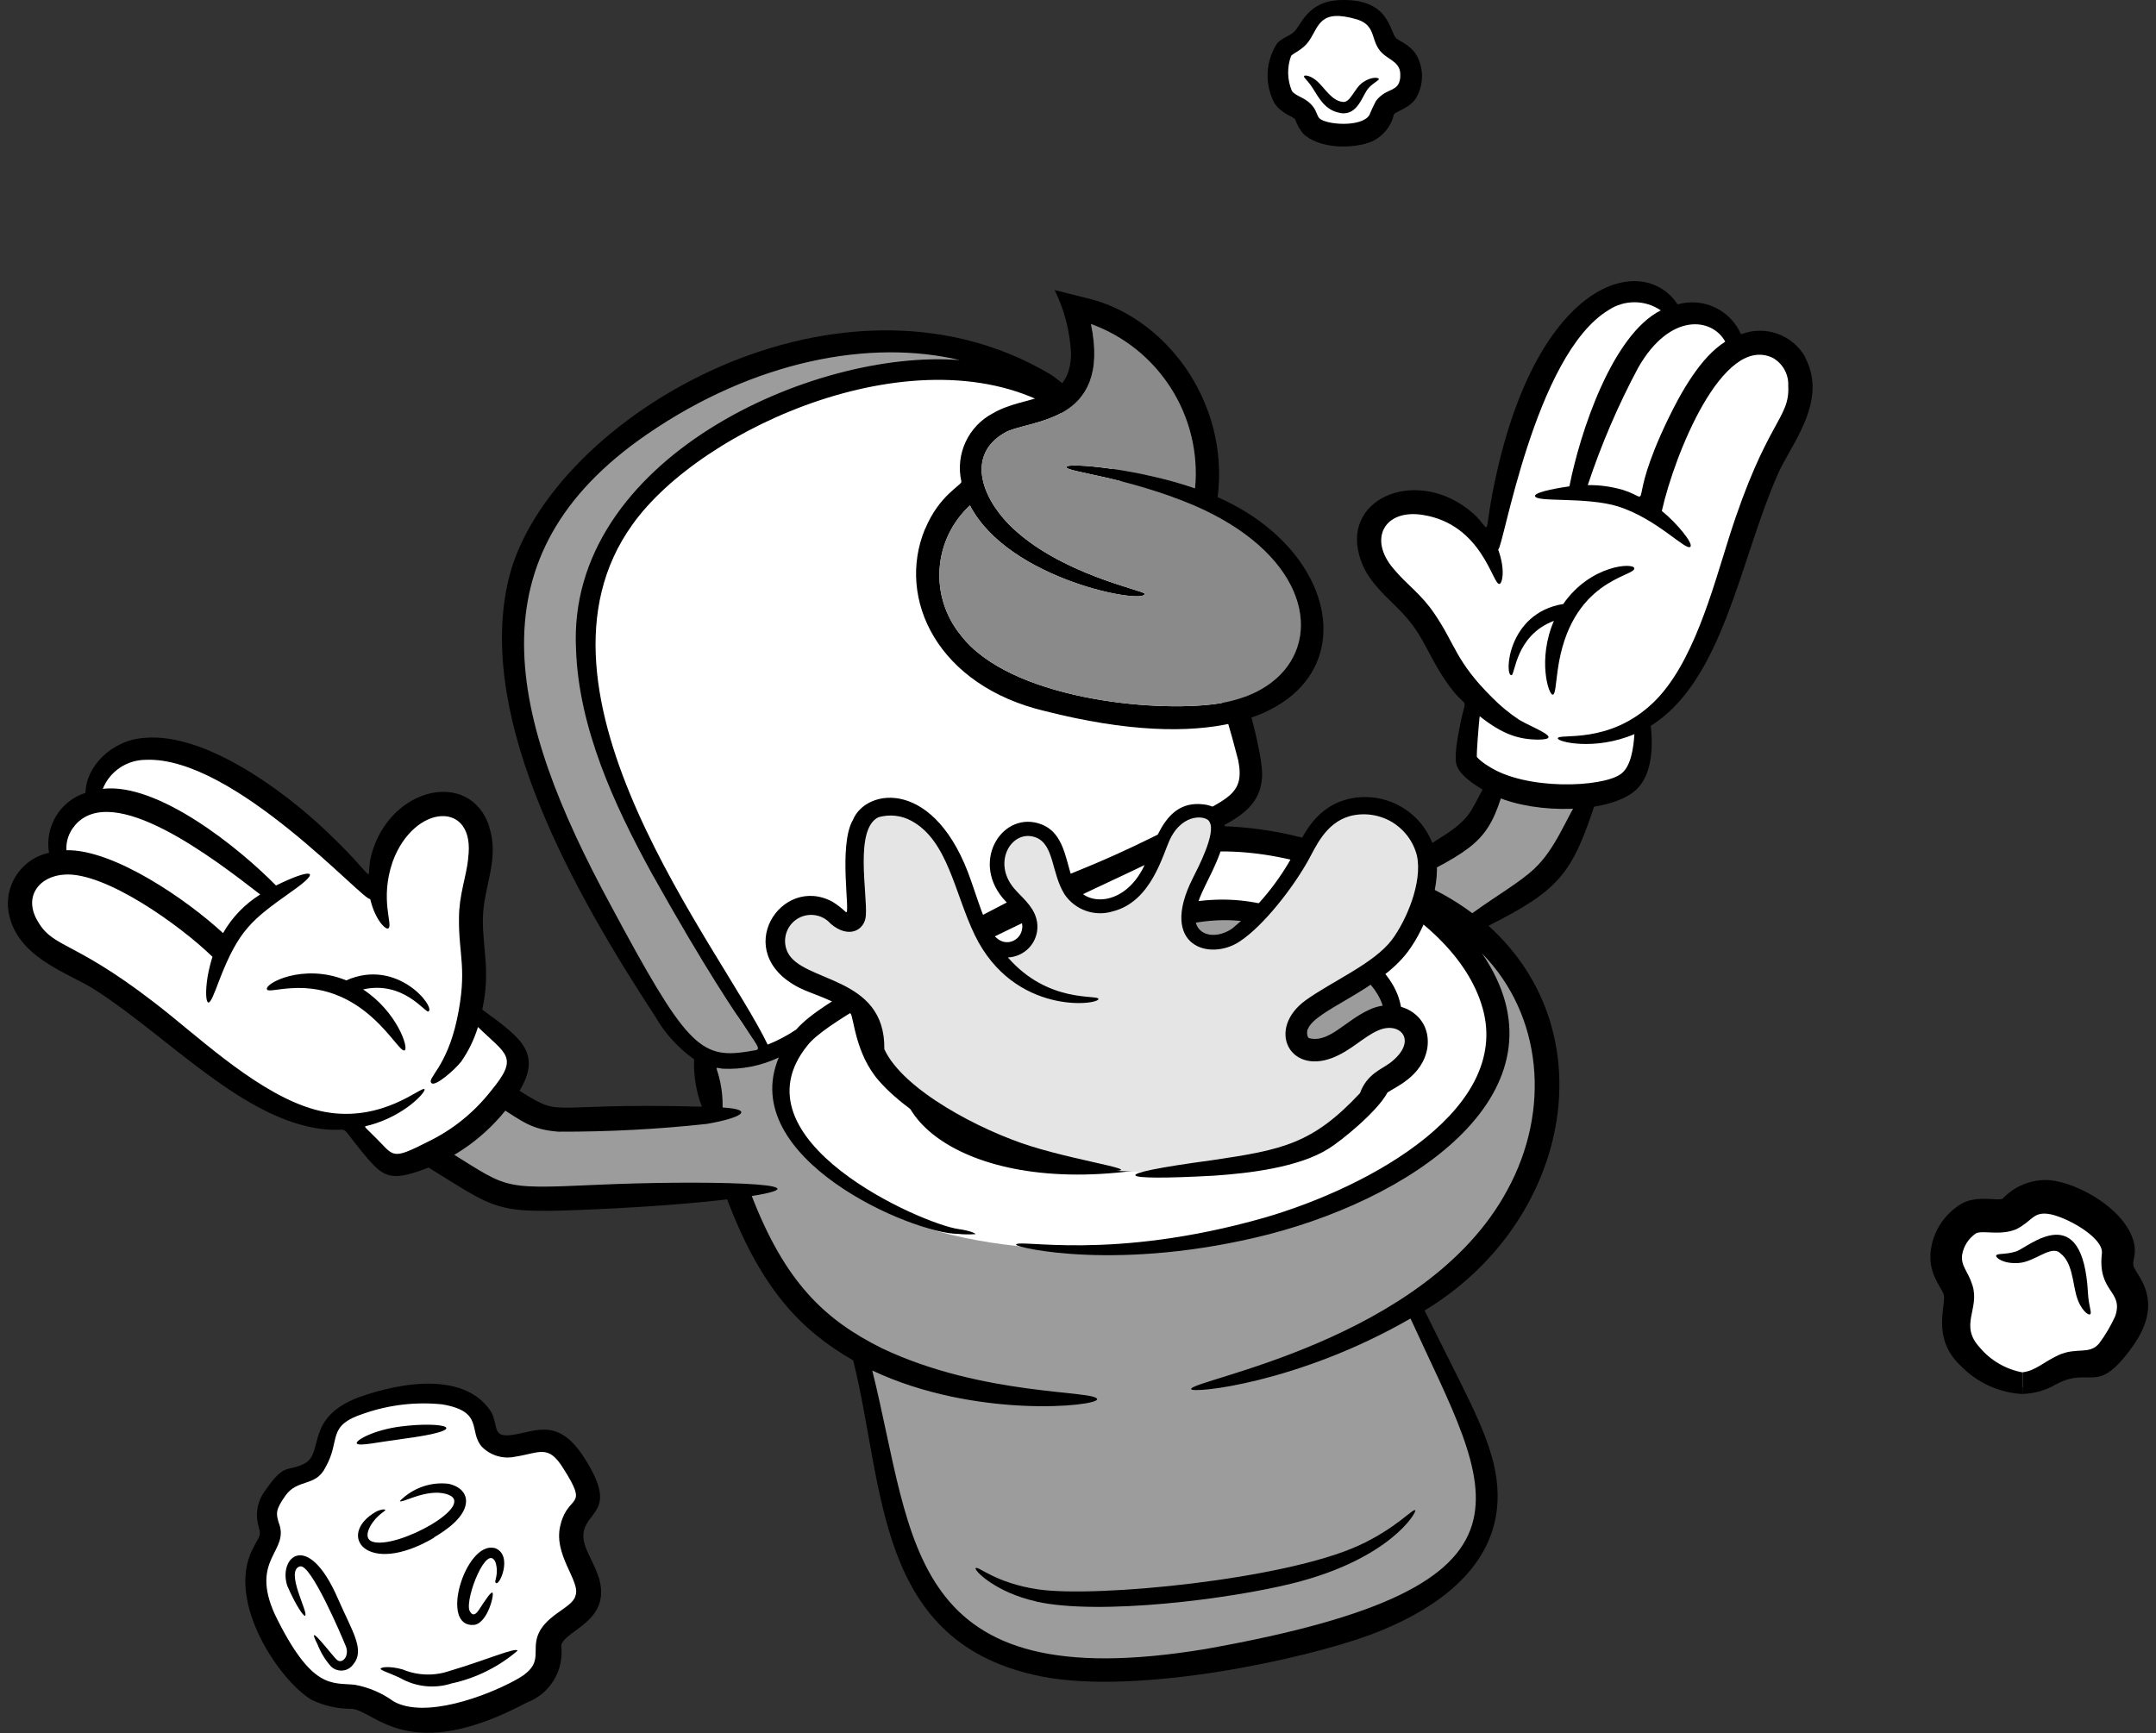 <svg width="199" height="160" viewBox="0 0 199 160" fill="none" xmlns="http://www.w3.org/2000/svg">
<rect x="0" y="0" width="199" height="160" fill="#333333" stroke="none"/>
<g clip-path="url(#clip0_210_2655)">
<path d="M189.599 127.148C192.883 125.914 197.599 124.753 196.759 120.827C196.475 119.481 195.512 118.259 195.463 116.839C195.414 115.37 196.241 114.37 194.056 112.654C188.599 108.358 187.957 111.543 185.512 112.21C184.55 112.457 183.537 112.234 182.587 112.469C180.599 112.963 179.043 115.37 180.241 119.099C181.08 121.716 180.377 121.234 180.512 122.852C181.167 124.815 182.512 126.469 184.315 127.506C186.253 128.617 187.34 128.012 189.624 127.148H189.599Z" fill="white"/>
<path d="M186.71 128.704L186.685 126.704C185.142 126.42 183.735 125.605 182.735 124.407C180.809 122.333 182.759 120.852 182.056 118.654C181.624 117.296 180.982 116.914 181.105 115.852C181.241 115.037 181.71 114.321 182.389 113.864C183.019 113.556 184.624 114.111 186.117 113.481C187.586 112.716 187.636 111.914 188.994 112.062C190.549 112.235 194.179 114.222 194.006 115.716C193.586 119.358 196.056 119.136 195.228 121.531C194.821 122.42 194.327 123.259 193.747 124.037C192.833 125.111 191.661 124.346 189.994 125.111C188.611 125.753 187.87 126.556 186.698 126.691L186.722 128.691C187.784 128.654 188.821 128.358 189.735 127.827C193.056 126.025 193.475 129.025 196.858 124.284C200.093 119.741 196.759 117.42 196.907 116.728C196.821 116.407 197.241 115.728 196.932 114.605C196.093 111.617 191.92 109.272 189.278 108.963C187.624 108.827 185.994 109.444 184.858 110.654C184.488 110.938 182.315 110.235 180.846 111.259C179.377 112.21 178.401 113.778 178.204 115.518C177.969 117.58 179.154 118.79 179.401 119.494C179.698 120.37 178.179 123.506 180.994 126.111C182.5 127.667 184.549 128.593 186.722 128.704H186.71Z" fill="black"/>
<path d="M192.722 119.407C192.784 120.555 193.093 121.173 192.932 121.333C192.772 121.494 192.019 120.926 191.648 119.605C191.303 118.346 191.265 116.543 190.179 115.716C189.352 114.876 187.846 116.506 186.315 116.605C184.858 116.704 184.154 116.074 184.253 115.914C184.327 115.691 185.105 115.852 186.105 115.531C187.179 115.185 192.253 110.506 192.722 119.407Z" fill="black"/>
<path d="M44.167 130.79C44.895 131.951 44.648 132.901 46.228 133.716C47.488 134.37 49.673 133.247 50.549 133.309C51.784 133.395 52.401 134.58 54.056 137.123C54.981 138.543 54.488 138.827 53.759 140.123C52.204 142.901 54.549 146.111 54.599 147.148C54.463 147.852 54.179 148.519 53.759 149.111C53.34 149.704 52.809 150.198 52.191 150.556C50.586 151.222 50.784 150.556 50.019 153.346C49.191 156.383 45.846 157.37 42.981 158.074C36.87 159.568 37.747 159.469 35.413 157.951C31.944 155.704 27.611 157.198 25.599 152.074C23.809 147.494 23.29 146.506 23.426 145.284C23.599 143.63 25.105 142.272 25.068 140.605C24.92 139.877 24.846 139.136 24.846 138.395C25.204 136.37 27.969 136.309 29.055 134.728C29.759 133.704 29.796 131.79 31.5 130.272C34.167 127.901 39.722 128.815 39.92 128.79C41.611 128.58 43.265 129.358 44.179 130.802L44.167 130.79Z" fill="white"/>
<path d="M55.253 145.63C54.735 143.926 53.562 142.654 53.907 141.284C54.401 139.383 57.031 139.321 53.809 134.407C51.438 130.827 49.377 132.198 47.241 132.482C45.426 132.716 46.019 131.753 45.377 130.42C43.043 126.667 37.216 127.531 33.117 129C28.056 130.914 29.994 134.173 28.056 135.148C26.512 135.914 26.265 135 24.488 137.605C23.735 138.58 23.525 139.852 23.895 141.025C24.105 141.864 24.006 141.63 23.278 143.099C20.895 147.914 25.772 155.136 28.747 156.926C29.92 157.494 31.204 157.778 32.512 157.765C34.697 158.025 37.772 162.963 48.623 157.185C50.772 156.383 52.093 154.198 51.796 151.914C52.154 150.444 56.5 149.716 55.265 145.617L55.253 145.63ZM51.759 140.691C50.944 143.494 53.673 146.025 53.105 147.346C52.833 148.519 49.957 149.161 49.512 151.444C49.241 152.815 50.056 153.815 47.488 155.161C44.796 156.617 39.228 158.691 36.34 157.086C35.278 156.309 34.043 155.778 32.747 155.543C30.648 155.321 28.784 156.074 25.364 149.037C23.018 143.84 26.821 143.259 25.71 140.531C25.5 139.765 25.389 139.42 26.352 138.074C27.463 136.506 29.142 137.296 30.043 135.469C31.5 132.914 30.08 131.63 33.611 130.494C35.92 129.691 38.377 129.407 40.809 129.654C44.747 130.321 43.179 132.161 44.512 133.605C45.303 134.383 46.426 134.716 47.512 134.494C49.833 134.136 50.599 133.309 51.994 135.568C54.377 139.309 52.5 137.889 51.759 140.679V140.691Z" fill="black"/>
<path d="M27.71 144.605C26.216 144.975 28.586 149.049 28.142 149.173C28.018 149.21 27.327 148.284 26.512 146.395C25.66 143.753 28.426 141.21 31.191 147.593C32.525 150.654 33.722 152.321 32.599 153.667C32.253 154.16 31.623 154.358 31.055 154.16C30.87 154.099 30.71 154 30.562 153.864C30.018 153.259 29.599 152.556 29.302 151.802C28.055 149.358 30.759 152.988 31.093 153.235C31.574 153.691 32.364 152.852 31.858 151.839C31.537 151.037 28.698 144.37 27.71 144.617V144.605Z" fill="black"/>
<path d="M37.093 132.852C34.846 133.148 33.068 133.556 32.932 133.259C32.796 132.963 34.562 132.012 36.932 131.704C41.006 131.173 43.969 131.963 37.093 132.852Z" fill="black"/>
<path d="M40.068 141.963C33.846 145.63 30.982 141.716 34.698 139.568C35.216 139.309 35.562 139.333 35.562 139.407C35.562 139.482 35.315 139.605 34.944 139.938C34.167 140.642 33.414 142.012 34.377 142.333C36.636 143.086 44.352 138.827 41.179 137.926C39.327 137.407 37.019 138.852 36.907 138.58C38.08 137.383 39.747 136.79 41.401 136.988C42.562 137.247 43.019 137.938 43.019 138.568C43.019 139.988 41.278 141.222 40.056 141.938L40.068 141.963Z" fill="black"/>
<path d="M45.611 142.901C47.488 143.494 45.994 146.728 45.735 146.086C45.611 146 46.068 145.296 45.735 144.235C44.957 142.407 42.932 147.494 43.327 148.679C43.549 149.136 43.809 149.198 44.167 148.679C44.846 147.642 45.315 146.951 45.451 147.037C45.648 147.148 45.031 149.79 43.796 150.012C40.475 150.346 42.957 142.321 45.611 142.914V142.901Z" fill="black"/>
<path d="M41.759 155.395C40.142 155.938 38.364 155.753 36.883 154.889C35.809 154.395 35.154 154.222 35.13 154.074C35.105 153.914 35.957 153.79 37.154 154.124C38.512 154.691 40.043 154.753 41.438 154.284C44.858 153.272 47.623 152.049 47.772 152.395C46.043 153.877 43.969 154.914 41.747 155.407L41.759 155.395Z" fill="black"/>
<path d="M128.574 4.321C130.167 5.58 130.389 7.086 129.821 8.074C129.377 8.839 128.5 9.222 127.908 9.864C127.562 10.247 127.315 10.716 126.945 11.074C125.562 12.296 123.624 12.654 121.908 12.012C121.253 11.642 120.846 11.111 119.167 9.272C117.957 8.37 117.71 6.654 118.599 5.444C119.389 3.815 119.87 4.086 120.512 3.383C120.969 2.877 121.093 2.099 121.624 1.654C122.303 1.086 123.278 1.272 124.093 1.16C124.982 1.037 125.29 0.691 126.056 1.222C127.512 2.222 126.821 2.926 128.587 4.321H128.574Z" fill="white"/>
<path d="M130.932 5.469C130.414 4.222 129.228 3.84 128.883 3.543C128.216 2.951 128.34 -0.222 123.525 0.012C120.796 0.185 120.154 2.123 119.537 2.84C119.093 3.333 118.512 3.383 117.907 3.963C116.809 5.617 116.698 7.741 117.624 9.506C118.315 10.58 119.463 10.753 119.562 11.062C119.722 11.518 119.957 11.938 120.266 12.321C121.759 13.79 124.994 13.765 126.648 13.049C127.661 12.58 128.401 11.667 128.661 10.568C128.784 10.284 130.29 9.963 130.809 8.864C131.352 7.815 131.401 6.568 130.932 5.481V5.469ZM129.253 7.049C129.154 8.605 127.982 8.012 126.994 9.333C126.772 9.753 126.574 10.185 126.389 10.63C125.673 11.778 122.352 11.531 121.759 10.901C121.562 10.654 121.525 10.309 121.228 9.889C120.525 8.951 119.685 8.975 119.241 8.395C118.809 7.358 118.784 6.21 119.167 5.161C119.377 4.901 120.253 4.593 120.796 3.815C121.772 2.432 121.747 0.753 125.29 1.802C127.13 2.407 126.426 3.852 127.624 4.951C128.29 5.568 129.352 5.79 129.241 7.062L129.253 7.049Z" fill="black"/>
<path d="M123.735 10.432C122.29 10.21 121.71 8.988 121.13 8.086C120.71 7.432 120.315 7.173 120.364 7.037C120.389 6.889 121.043 6.963 121.698 7.617C122.327 8.235 122.957 9.272 123.858 9.395C124.636 9.605 124.969 8.148 125.821 7.58C126.636 7.037 127.266 7.173 127.266 7.284C127.29 7.432 126.796 7.605 126.315 8.136C125.747 8.753 125.364 10.679 123.735 10.444V10.432Z" fill="black"/>
<path d="M106.821 47.531C114.043 63.667 115.512 66.148 115.414 69.938C115.34 72.901 113.549 76.037 110.661 76.654C113.673 76.012 123.735 80.025 127.031 80.58C131.08 81.272 136.586 76.988 138.167 73.136C138.475 72.37 138.13 72.58 144.685 73.395C145.846 73.543 146.438 74.086 145.895 75.667C144.302 80.346 139.759 82.975 135.71 85.272C146.574 94.617 144.377 110.148 132.105 118.889C131.426 119.235 130.92 119.852 130.698 120.58C130.488 122.049 134.327 127.444 135.735 132.741C136.302 134.877 137.636 137.617 137.488 139.333C137.216 142.642 131.019 149.889 122.34 150.926C118.142 151.42 110.068 155.469 96.327 154C88.981 153.222 86.154 149.309 84.586 145.877C82.624 141.543 81.846 136.58 80.056 127.864C79.426 124.778 79.821 125.025 76.784 122.852C72.525 119.802 70.253 114.753 68.179 109.951C61.685 110.938 54.969 110.802 48.389 110.839C46.006 110.839 45.352 110.654 43.315 109.136C40.364 106.926 40.34 106.988 40.315 106.704C40.278 106.346 40.191 106.506 46.216 101.815C46.636 101.383 47.29 101.284 47.821 101.58C52.228 103.037 56.87 103.63 61.512 103.321C64.414 103.123 65.809 103.432 65.759 100.951C65.698 97.716 64.883 97.593 63.266 96.395C60.303 94.21 58.179 89.234 56.401 86.074C54.315 82.37 52.488 78.531 50.895 74.58C47.08 65.049 44.944 57.704 49.846 49.074C58.821 33.247 79.525 27.148 93.093 33.877C101.883 38.247 103.562 40.247 106.821 47.531Z" fill="#9C9C9C"/>
<path d="M108.253 77.617C111.154 76.247 114.87 74.63 115.389 71.469C115.969 67.926 109.92 53.407 107.846 49.074C103.117 39.21 96.549 33.753 85.352 34.123C83.006 34.148 80.673 34.407 78.389 34.901C73.562 36.062 62.92 41.062 58.611 46.321C53.735 52.296 52.093 61.654 56.266 71.876C57.624 75.185 58.87 77.296 66.167 90.37C68.303 94.185 69.957 98.432 73.636 95.951C72.833 97.259 72.352 98.728 72.216 100.247C72.068 104.568 76.796 109.012 80.537 111.21C89.994 116.765 108.167 116.111 118.29 113.148C128.278 110.235 137.278 103.16 138.303 97.963C139.71 90.815 129.191 75.259 108.278 77.593L108.253 77.617ZM104.549 107.568C101.154 107.63 90.796 109.309 85.537 102.543C84.537 101.197 83.945 99.593 83.821 97.913C83.821 97.037 84.438 96.272 85.303 96.099C86.327 94.926 87.624 94.012 89.08 93.444C91.945 92 96.587 88.716 104.216 85.864C111.537 83.123 115.142 84.012 120.562 86.247C123.167 87.321 127.154 88.444 128.303 92.185C130.784 100.309 113.512 107.407 104.549 107.556V107.568Z" fill="white"/>
<path d="M103.809 87.086C98.895 88.913 94.179 91.247 89.747 94.049C87.401 95.531 84.266 97.704 84.957 100.407C85.673 103.173 89.846 105.63 94.068 106.518C97.772 107.272 101.549 107.518 105.315 107.247C111.043 106.889 110.821 107.185 105.389 107.988C88.302 110.506 79.451 101.963 84.722 95.741C88.266 91.568 101.204 85.407 108.179 83.654C113.586 82.296 118.167 83.309 122.969 86.086C127.772 88.864 130.92 92.074 128.636 97.16C127.167 100.42 123.833 102.494 120.586 103.938C116.512 105.741 102.784 109.79 115.463 104.926C118.747 103.667 122.821 101.827 125.302 99.37C126.981 97.704 128.167 95.099 127.698 93.123C127.105 90.63 124.327 88.889 122.093 87.642C114.982 83.667 110.5 84.63 103.796 87.099L103.809 87.086Z" fill="black"/>
<path d="M95.648 147.852C91.87 147.012 89.883 144.963 90.056 144.778C90.278 144.531 91.846 146.16 95.858 146.741C101.204 147.518 118.475 145.839 125.377 142.704C128.846 141.123 130.426 139.234 130.623 139.432C130.809 139.58 128.29 143.938 119.34 146.173C113.5 147.63 101.512 149.16 95.648 147.864V147.852Z" fill="black"/>
<path d="M145.982 73.284C144.475 75.716 143.599 78.333 141.624 80.198C140.265 81.481 138.265 82.593 135.895 84.309C134.191 83.037 132.327 82 130.34 81.247C136.821 78.037 137.586 77.234 139.068 71.901L137.722 71.37C136.574 73.21 136.019 74.679 135.377 75.407C133.907 77.136 131.932 77.63 128.537 80.457C124.673 78.778 123.401 78.099 119.994 77.284C117.648 76.691 115.253 76.358 112.833 76.272C114.809 75.198 116.327 74.111 116.488 71.765C116.71 68.975 112.846 55.481 107.265 46.123C105.315 42.765 102.907 39.716 100.08 37.049C99.747 36.704 97.389 34.827 96.969 34.568C77.006 22.691 49.784 39.148 46.809 54.074C44.167 66.753 52.994 82.407 60.475 93.839C61.364 95.407 62.599 96.753 64.068 97.802C64.006 99.296 64.253 100.778 64.784 102.173C49.068 101.741 52.463 103.494 47.191 100.235L45.944 102.099C48.204 103.494 48.969 104.284 51.549 104.481C56.117 104.494 60.673 104.259 65.216 103.765C68.204 103.259 69.895 102.444 66.698 102.247C66.71 101.481 66.648 100.704 66.488 99.951C66.142 98.259 65.821 98.58 66.722 98.667C68.5 98.753 70.266 98.395 71.883 97.63C67.969 106.951 84.241 113.901 88.414 113.914C88.957 113.975 89.5 113.975 90.043 113.938C90.056 113.876 89.537 113.617 88.463 113.469C85.154 113.012 67.401 105.235 74.562 96.481C77.475 92.728 101.253 82.012 106.327 79.543C117.969 75.889 133.784 83.469 136.722 92.667C139.87 102.21 126.562 109.555 116.71 112.42C102.463 116.481 93.883 114.321 93.784 114.914C93.747 115.173 103.377 117.457 117.13 113.951C131.426 110.235 145.13 100.197 136.784 88.012C142.364 93.704 143.167 102.506 139.117 109.889C131.599 123.852 109.772 127.395 109.945 128.247C109.994 128.679 119.809 127.716 130.191 121.728C137.525 137.815 144.278 146.383 111.241 152.247C83.537 156.827 84.438 142.309 80.512 126.531C90.019 131.012 101.29 129.839 101.265 129.185C101.241 128.333 90.747 128.938 81.364 124.457C76.068 121.815 72.463 118.346 69.389 110.42C77.105 109.185 64.302 108.963 55.154 109.383C45.611 109.815 47.105 109.716 40.278 105.605L39.093 107.506C46.204 111.876 45.426 112.074 55.253 111.63C59.92 111.42 64.117 111.086 67.117 110.728C70.253 119.037 73.957 122.839 78.747 125.593C81.685 137.247 80.685 151.802 96.266 154.802C105.179 156.494 120.414 153.173 126.451 150.938C134.154 148.062 139.796 143.012 137.846 135.049C136.994 131.654 135.228 128.555 131.488 120.988C144.772 112.988 148.488 95.494 137.389 85.469C144.105 82.086 145.142 80.555 147.34 73.864L146.031 73.272L145.982 73.284ZM68.969 97.086C64.599 97.79 63.253 96.42 56.377 83.593C46.907 66.111 43.377 51.321 59.735 40.086C69.648 33.272 80.352 31.284 88.587 33.247C75.093 32.173 52.278 42.37 53.167 59.938C53.414 67.173 56.673 74.284 60.142 80.605C70.216 98.63 71.191 96.593 68.994 97.086H68.969ZM108.932 76.012C95.426 82.926 100.253 78.642 79.179 91C77.475 92.037 74.846 93.506 73.475 95.062C72.648 95.617 71.772 96.074 70.858 96.444C66.661 87.654 47.241 63.963 58.364 48.444C64.784 39.395 85.031 30.407 97.488 37.802C102.167 41.444 106.253 48.21 108.648 53.704C110.957 59.049 112.846 64.555 114.29 70.198C114.92 73.383 113.303 73.716 108.945 76.012H108.932Z" fill="black"/>
<path d="M147.969 72.667C151.722 72.099 152.34 70.802 151.87 67.58C151.636 66.827 151.92 66.012 152.574 65.568C157.587 60.741 158.735 55.951 159.957 52C163.438 40.728 167.414 37.951 166.031 34.222C165.574 33.16 164.698 32.346 163.611 31.963C162.525 31.58 161.327 31.679 160.315 32.222C160.142 30.037 158.352 28.333 156.154 28.259C155.451 28.235 154.759 28.383 154.13 28.691C153.167 27.444 151.599 26.815 150.031 27.062C146.451 27.383 144.685 29.704 143.216 32.531C140.266 38.21 138.303 44.358 137.401 50.704C136.191 48.099 132.945 47.284 130.13 46.778C128.846 46.543 128.438 46.704 127.759 47.593C125.475 50.568 126.537 52.309 129.142 55.136C131.587 57.778 135.414 61.728 135.722 65.494C135.932 68.012 132.661 75 147.969 72.691V72.667Z" fill="white"/>
<path d="M166.636 32.988C165.463 30.901 162.932 29.988 160.698 30.864C159.71 28.605 157.216 27.432 154.846 28.099C151.698 23.37 142.315 25.642 138.229 43.296C136.673 50.037 137.932 49.185 135.994 47.42C131.068 43.049 123.957 45.79 125.451 51.234C126.006 53.333 127.463 54.617 128.932 56.074C131.327 58.395 131.55 60.012 133.303 62.667C135.685 66.222 135.389 63.519 134.698 67.284C134.55 68.086 134.179 69.926 134.463 70.679C134.858 71.839 136.969 73.049 138.105 73.543C141.932 75.198 148.327 75.049 150.784 73.111C152.463 71.815 152.611 69.123 152.364 67.012C159.031 62.852 160.599 51.753 164.019 43.951C165.154 41.185 168.796 37.16 166.624 33.012L166.636 32.988ZM159.241 31.543C156.932 33 155.142 36.259 153.945 38.728C149.92 47.111 152.846 46.21 149.809 45.234C148.747 44.926 147.648 44.765 146.55 44.79C147.796 41.037 149.352 37.407 151.216 33.926C154.142 28.815 158.031 29.321 159.241 31.543ZM165.056 35.63C165.216 38.704 163.043 38.753 159.587 49.63C158.056 54.494 156.229 61.383 152.611 64.852C148.512 68.802 143.858 67.667 143.784 68.16C143.71 68.481 147.154 69.346 150.858 67.778C150.772 69.025 150.55 70.802 149.587 71.469C147.883 72.704 140.772 73 137.34 70.704C136.957 70.481 136.611 70.21 136.315 69.889C136.278 69.481 136.488 66.889 136.574 66.123C138.722 67.827 140.204 68.272 142.006 68.284C144.451 68.247 141.401 67.173 140.204 66.444C139.315 65.852 138.488 65.173 137.735 64.407C134.352 61.062 134.352 59.519 132.414 56.679C131.204 54.864 129.821 53.951 128.685 52.58C126.216 49.778 127.784 46.951 131.352 47.543C136.809 48.42 137.759 53.975 138.389 53.913C138.648 53.913 138.982 52.642 138.278 50.728C138.722 50.815 141.624 32.741 148.488 28.617C149.945 27.654 151.846 27.667 153.29 28.654C148.784 30.926 145.821 39.988 144.858 44.901C144.303 44.975 141.648 45.383 141.685 45.79C141.722 46.407 146.352 45.839 149.34 46.753C152.932 47.889 155.599 50.877 156.019 50.481C156.327 50.197 154.796 48.309 153.389 47.173C154.537 42.037 158.994 30.778 163.648 33.049C164.562 33.58 165.105 34.568 165.056 35.617V35.63Z" fill="black"/>
<path d="M144.278 55.765C139.093 56.605 138.846 62.457 139.512 62.333C139.846 62.333 139.87 58.654 143.426 57.321C141.895 60.864 142.932 64.198 143.327 64.136C143.562 64.099 143.587 63.222 143.772 61.901C144.92 53.457 150.932 53.247 150.846 52.469C150.821 51.926 146.796 52.123 144.278 55.778V55.765Z" fill="black"/>
<path d="M43.463 93.321C44.92 94.852 48.809 95.765 47.278 99.617C46.278 102.123 42.327 105.235 39.982 106.63C37.513 108.086 35.735 108.556 32.08 103.58C29.525 103.58 27.019 102.951 24.759 101.753C22.192 100.321 22.29 99.617 11.265 91.876C9.821 90.815 8.241 89.926 6.574 89.259C3.068 87.432 0.648 83.136 2.685 80.901C3.599 80.111 4.759 79.667 5.969 79.642C4.735 76.469 6.624 74.296 8.809 74.272C8.031 71.481 11.747 67.235 17.525 69.531C21.796 71.235 30.957 79.222 34.389 82.309C34.661 78.728 37.636 74.309 40.759 74.494C42.241 74.667 43.488 75.704 43.92 77.136C44.759 79.716 43.562 84.58 43.463 85.802C43.266 88.309 44.191 90.914 43.463 93.309V93.321Z" fill="white"/>
<path d="M45.167 76.333C43.426 70.963 35.969 72.605 34.266 78.951C33.624 81.494 35.315 81.667 30.13 76.741C26.117 72.926 18.87 67.617 13.34 68.123C10.241 68.333 7.908 70.839 7.895 73.198C5.549 73.951 4.117 76.309 4.525 78.728C2.179 79.234 0.574 81.383 0.735 83.778C1.204 88.432 6.463 89.815 8.92 91.481C15.599 95.802 22.438 103.358 29.735 104.235C32.525 104.58 31.093 103.481 33.315 106.222C35.142 108.432 35.735 109.123 38.624 108.136C41.969 107.012 44.883 104.889 47.006 102.074C50.55 97.481 48.414 96.074 44.512 93.21C45.303 89.605 44.512 87.506 44.574 84.765C44.611 81.901 46.142 79.309 45.142 76.321L45.167 76.333ZM6.895 76.222C10.389 72.062 19.698 79.234 24.019 82.58C22.599 83.469 21.414 84.691 20.587 86.148C17.278 83.086 10.512 78.407 6.13 78.494C6.08 77.667 6.364 76.839 6.908 76.222H6.895ZM43.216 79.259C43.031 81 42.377 82.58 42.364 84.728C42.315 88.198 43.167 89.444 42.179 94.111C41.204 98.617 39.352 99.555 39.833 100C40.191 100.333 41.994 98.753 42.574 98C43.253 97.025 43.772 95.951 44.117 94.815C46.747 97.383 47.932 97.555 45.327 100.704C43.772 102.691 41.796 104.296 39.525 105.395C36.08 107.148 36.401 106.753 34.661 105.025C33.426 103.778 33.513 104.062 34.179 103.864C37.451 102.951 39.377 100.741 39.179 100.555C38.907 100.259 35.315 103.642 29.982 102.654C25.056 101.741 19.759 97.012 15.784 93.778C7.019 86.679 5.056 87.728 3.512 85.099C2.093 82.79 3.624 80.852 6.006 80.741C9.747 80.531 16.537 85.358 19.611 88.333C19.426 88.926 19.278 89.519 19.167 90.136C18.932 91.605 19.019 92.519 19.229 92.555C19.451 92.593 19.772 91.741 20.265 90.432C22.056 85.815 23.278 84.901 26.846 82.358C29.945 80.21 28.624 80.198 25.475 81.753C22.043 78.259 14.574 72.234 9.488 72.827C10.142 71.198 11.722 70.148 13.475 70.148C21.636 69.815 33.735 83.42 34.167 82.988C34.636 84.975 35.611 85.852 35.833 85.716C36.327 85.457 35.019 83.099 36.241 79.555C38.228 74.123 43.969 73.864 43.204 79.259H43.216Z" fill="black"/>
<path d="M31.945 90.506C27.957 88.876 24.34 90.827 24.648 91.358C24.759 91.568 25.587 91.308 26.895 91.234C33.821 90.778 36.71 97.272 37.34 96.975C37.772 96.79 36.624 93.383 33.513 91.346C37.241 90.506 39.278 93.555 39.537 93.383C40.266 93.074 36.722 88.383 31.945 90.518V90.506Z" fill="black"/>
<path d="M85.376 48.84C82.698 55.333 86.599 63.333 96.475 65.654C126.488 73.272 127.957 52.728 112.389 45.901C113.512 37 107.438 29.087 100.142 27.482L97.34 26.778C98.253 28.605 98.759 30.617 98.858 32.654C98.772 37.395 94.735 36.358 91.66 38.148C89.364 39.346 88.167 41.938 88.735 44.457C88.809 44.778 86.685 45.691 85.389 48.84H85.376ZM118.167 62.296C116.846 63.642 114.87 64.605 112.302 64.975C106.451 65.815 93.13 64.506 88.673 58.63C85.747 55.037 86.13 49.803 89.525 46.667C93.142 53.605 105.821 55.84 105.648 54.815C105.698 54.519 97.685 53.025 93.117 48.407C90.488 45.704 89.29 41.938 92.722 39.963C94.846 38.704 102.636 39.259 100.698 29.914C106.981 32.198 110.932 38.432 110.302 45.087C105.13 43.284 98.475 42.679 98.426 43.111C98.376 43.593 103.735 43.938 110.191 46.654C120.142 50.938 122.13 58.272 118.167 62.296Z" fill="black"/>
<path d="M121.611 105.506C124.401 103.765 130.241 98.259 130.512 96.741C130.821 95.012 128.611 93.062 125.34 94.975C124.5 95.58 123.599 96.074 122.648 96.469C120.006 97.272 117.92 94.346 121.846 92.074C125.796 89.79 128.907 89.432 130.562 84.963C133.636 76.63 127.512 72.42 123.228 75.457C120.068 77.704 117.488 84.432 114.512 86.346C112.142 87.877 109.624 86.716 109.475 85.259C109.327 83.753 112.34 78.815 112.303 77.012C112.352 75.864 111.525 74.877 110.389 74.716C108.994 74.716 108.364 76.222 107.796 77.235C107.142 78.407 106.34 79.333 105.784 80.568C105.623 80.963 105.426 81.333 105.191 81.691C103.883 83.556 100.105 84.37 98.772 82.198C97.722 80.481 98.216 77.815 96.315 76.63C94.907 75.926 93.204 76.506 92.5 77.914C92.475 77.963 92.451 78.025 92.426 78.087C91.895 79.605 92.302 81.296 93.463 82.42C94.068 82.914 94.624 83.494 95.08 84.124C95.735 85.321 95.302 86.815 94.105 87.481C93.759 87.667 93.377 87.778 92.969 87.79C92.401 87.802 91.846 87.617 91.401 87.272C88.636 85.074 89.006 77.901 84.784 75.062C83.821 74.321 82.549 74.148 81.426 74.605C78.599 76.087 79.056 82.519 78.994 84.37C79.031 84.778 78.747 85.136 78.34 85.173C78.191 85.185 78.043 85.16 77.907 85.086C77.562 84.914 77.253 84.691 76.969 84.432C73.031 81.407 67.611 88.259 75.389 90.815C80.191 92.395 80.204 93.025 81.241 98.494C82.006 102.556 87.784 103.593 91.611 105.148C96.364 107.074 98.833 107.963 103.969 108.136C109.982 108.346 116.512 108.691 121.611 105.506Z" fill="#E5E5E5"/>
<path d="M120.722 95.012C121.34 93.259 127.241 91.469 129.945 87.864C131.698 85.519 133.154 81.457 132.451 78.605C132.006 76.852 130.87 75.358 129.303 74.469C127.735 73.568 125.87 73.346 124.142 73.852C121.142 74.741 120.117 77.568 119.488 78.679C118.056 81.395 116.093 83.79 113.71 85.741C112.117 86.827 110.105 86.358 110.34 84.395C110.549 82.617 111.735 81.136 112.587 78.802C113.389 76.58 113.303 74.481 111.043 74.259C107.093 73.802 106.512 78.654 105.241 80.617C103.401 83.617 100.327 83.556 99.364 81.889C98.315 80.309 98.599 77.049 96.105 76.099C92.624 74.79 89.624 79.333 92.525 82.876C93.364 83.889 94.624 84.753 94.315 85.889C94.204 86.37 93.858 86.753 93.389 86.914C92.92 87.074 92.414 86.963 92.043 86.642C91.105 85.938 90.587 84.062 89.648 81.37C86.389 71.802 79.957 72.728 78.735 75.679C77.34 78.037 78.537 84.556 78.08 84.21C77.71 83.864 77.303 83.543 76.871 83.272C72.105 80.642 67.364 87.926 73.759 91.185C75.142 91.876 77.13 92.309 78.5 93.568C78.809 93.852 78.907 97.272 81.142 99.802C84.426 103.543 92.204 107.938 101.13 108.111C107.13 108.222 100.315 107.444 95.093 105.802C90.537 104.37 83.364 100.654 81.624 96.864C81.735 90 73.994 90.765 72.673 87.864C72.13 86.654 72.661 85.235 73.871 84.679C74.833 84.247 75.969 84.481 76.673 85.284C78.364 86.728 79.833 85.864 79.92 84.519C80.068 82.469 78.846 76.494 81.093 75.445C82.105 75.16 83.192 75.272 84.117 75.778C87.5 77.605 88.105 82.469 89.969 86.321C93.599 93.802 101.463 92.778 101.389 92.222C101.364 91.802 96.759 92.679 93.031 88.395C94.364 88.333 95.475 87.37 95.71 86.062C95.784 85.642 95.772 85.21 95.648 84.79C95.315 83.568 94.191 82.741 93.574 81.988C91.537 79.543 93.438 76.481 95.624 77.321C97.315 77.988 97.031 80.617 98.266 82.58C99.253 84.025 101.056 84.654 102.722 84.136C106.29 83.235 107.315 78.889 108.006 77.457C109.228 74.951 111.451 75.309 111.648 75.901C112.253 76.926 110.574 80.124 110.093 81.086C106.908 87.395 111.698 88.765 114.451 86.901C116.648 85.444 119.352 81.951 120.772 79.395C121.426 78.235 122.327 75.988 124.587 75.346C125.895 75 127.29 75.198 128.451 75.876C129.611 76.568 130.463 77.691 130.784 79C131.315 81.445 129.809 84.988 128.463 86.778C126.821 88.951 122.932 90.605 120.5 92.358C116.92 94.975 118.969 99.173 122.945 97.679C124.698 97.012 125.858 95.704 127.228 95.124C129.228 94.247 130.957 96.086 128.315 98.124C127.537 98.716 126.167 99.148 125.525 100.926C121.167 105.58 118.438 106.148 111.895 107.111C101.796 108.469 103.031 109.037 112.031 108.543C115.29 108.321 119.87 107.79 122.648 106.037C123.821 105.309 127.154 102.593 128.056 100.877C128.648 100.407 131.303 99.432 131.747 96.741C132.179 93.63 129.031 91.988 126.414 93.21C124.167 94.21 122.661 96.346 120.809 95.84C120.624 95.704 120.611 95.259 120.698 95.012H120.722Z" fill="black"/>
<path d="M110.191 46.654C103.735 43.938 98.377 43.593 98.426 43.111C98.475 42.667 105.13 43.284 110.303 45.086C110.932 38.432 106.982 32.197 100.698 29.914C102.636 39.259 94.846 38.704 92.722 39.963C89.278 41.926 90.488 45.704 93.117 48.407C97.685 53.025 105.698 54.519 105.648 54.815C105.821 55.827 93.154 53.605 89.525 46.667C86.117 49.803 85.747 55.049 88.673 58.63C93.13 64.506 106.451 65.815 112.303 64.975C114.87 64.605 116.846 63.63 118.167 62.296C122.117 58.272 120.142 50.938 110.191 46.654Z" fill="#8A8A8A"/>
</g>
<defs>
<clipPath id="clip0_210_2655">
<rect width="197.531" height="160" fill="white" transform="translate(0.735)"/>
</clipPath>
</defs>
</svg>

